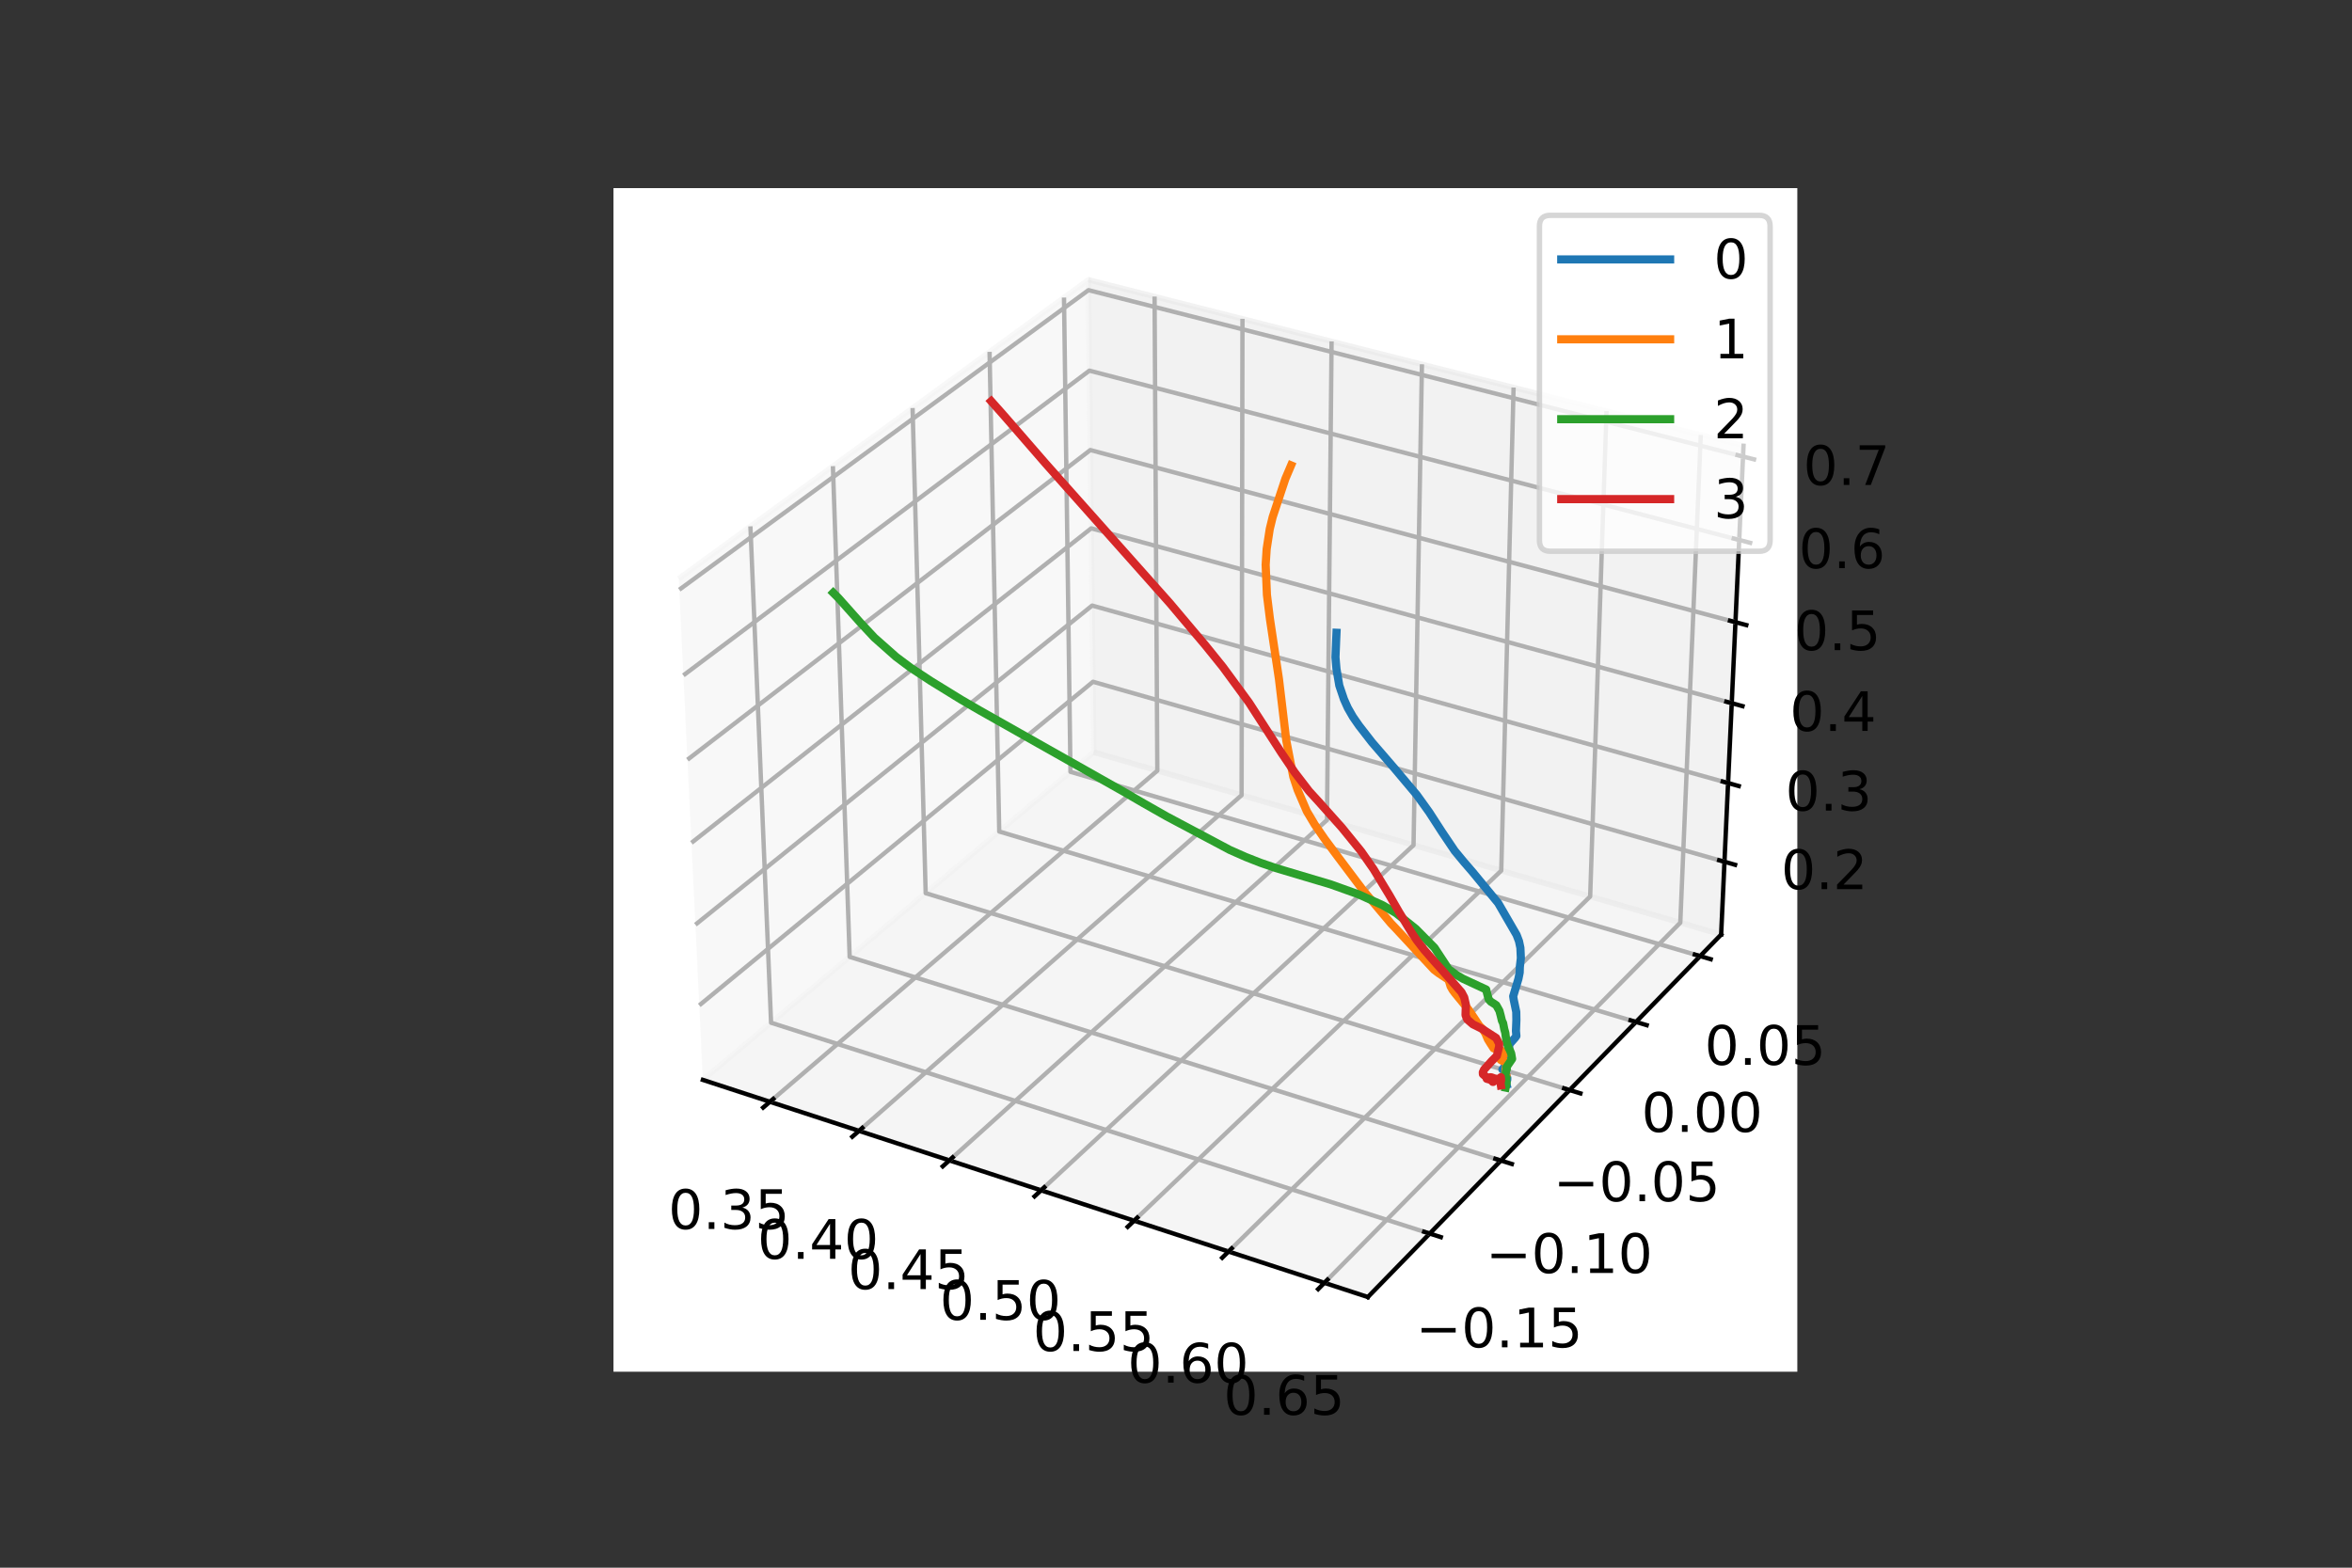 <?xml version="1.0" encoding="utf-8" standalone="no"?>
<!DOCTYPE svg PUBLIC "-//W3C//DTD SVG 1.1//EN"
  "http://www.w3.org/Graphics/SVG/1.1/DTD/svg11.dtd">
<!-- Created with matplotlib (https://matplotlib.org/) -->
<svg height="288pt" version="1.1" viewBox="0 0 432 288" width="432pt" xmlns="http://www.w3.org/2000/svg" xmlns:xlink="http://www.w3.org/1999/xlink">
 <rect x="0" y="0" width="432" height="288" fill="#333333" stroke="none"/>
 <defs>
  <style type="text/css">*{stroke-linecap:butt;stroke-linejoin:round;}</style>
 </defs>
 <g id="figure_1">
  <g id="patch_1">
   <path d="M 0 288 
L 432 288 
L 432 0 
L 0 0 
z
" style="fill:none;"/>
  </g>
  <g id="patch_2">
   <path d="M 112.68 252 
L 330.12 252 
L 330.12 34.56 
L 112.68 34.56 
z
" style="fill:#ffffff;"/>
  </g>
  <g id="pane3d_1">
   <g id="patch_3">
    <path d="M 129.098 198.386 
L 200.904 138.197 
L 199.906 51.394 
L 124.664 106.302 
" style="fill:#f2f2f2;opacity:0.5;stroke:#f2f2f2;stroke-linejoin:miter;"/>
   </g>
  </g>
  <g id="pane3d_2">
   <g id="patch_4">
    <path d="M 200.904 138.197 
L 316.127 171.688 
L 320.239 81.895 
L 199.906 51.394 
" style="fill:#e6e6e6;opacity:0.5;stroke:#e6e6e6;stroke-linejoin:miter;"/>
   </g>
  </g>
  <g id="pane3d_3">
   <g id="patch_5">
    <path d="M 129.098 198.386 
L 251.24 238.278 
L 316.127 171.688 
L 200.904 138.197 
" style="fill:#ececec;opacity:0.5;stroke:#ececec;stroke-linejoin:miter;"/>
   </g>
  </g>
  <g id="axis3d_1">
   <g id="line2d_1">
    <path d="M 129.098 198.386 
L 251.24 238.278 
" style="fill:none;stroke:#000000;stroke-linecap:square;stroke-width:0.8;"/>
   </g>
   <g id="Line3DCollection_1">
    <path d="M 141.414 202.408 
L 212.568 141.587 
L 212.064 54.476 
" style="fill:none;stroke:#b0b0b0;stroke-width:0.8;"/>
    <path d="M 157.775 207.752 
L 228.048 146.087 
L 228.208 58.568 
" style="fill:none;stroke:#b0b0b0;stroke-width:0.8;"/>
    <path d="M 174.374 213.173 
L 243.734 150.646 
L 244.576 62.716 
" style="fill:none;stroke:#b0b0b0;stroke-width:0.8;"/>
    <path d="M 191.216 218.674 
L 259.63 155.267 
L 261.173 66.923 
" style="fill:none;stroke:#b0b0b0;stroke-width:0.8;"/>
    <path d="M 208.306 224.256 
L 275.741 159.949 
L 278.004 71.189 
" style="fill:none;stroke:#b0b0b0;stroke-width:0.8;"/>
    <path d="M 225.651 229.92 
L 292.071 164.696 
L 295.074 75.516 
" style="fill:none;stroke:#b0b0b0;stroke-width:0.8;"/>
    <path d="M 243.255 235.67 
L 308.625 169.507 
L 312.389 79.905 
" style="fill:none;stroke:#b0b0b0;stroke-width:0.8;"/>
   </g>
   <g id="xtick_1">
    <g id="line2d_2">
     <path d="M 142.033 201.879 
L 140.171 203.47 
" style="fill:none;stroke:#000000;stroke-linecap:square;stroke-width:0.8;"/>
    </g>
    <g id="text_1">
     <!-- 0.35 -->
     <g transform="translate(122.751 225.772)scale(0.1 -0.1)">
      <defs>
       <path d="M 31.781 66.406 
Q 24.172 66.406 20.328 58.906 
Q 16.5 51.422 16.5 36.375 
Q 16.5 21.391 20.328 13.891 
Q 24.172 6.391 31.781 6.391 
Q 39.453 6.391 43.281 13.891 
Q 47.125 21.391 47.125 36.375 
Q 47.125 51.422 43.281 58.906 
Q 39.453 66.406 31.781 66.406 
z
M 31.781 74.219 
Q 44.047 74.219 50.516 64.516 
Q 56.984 54.828 56.984 36.375 
Q 56.984 17.969 50.516 8.266 
Q 44.047 -1.422 31.781 -1.422 
Q 19.531 -1.422 13.062 8.266 
Q 6.594 17.969 6.594 36.375 
Q 6.594 54.828 13.062 64.516 
Q 19.531 74.219 31.781 74.219 
z
" id="DejaVuSans-48"/>
       <path d="M 10.688 12.406 
L 21 12.406 
L 21 0 
L 10.688 0 
z
" id="DejaVuSans-46"/>
       <path d="M 40.578 39.312 
Q 47.656 37.797 51.625 33 
Q 55.609 28.219 55.609 21.188 
Q 55.609 10.406 48.188 4.484 
Q 40.766 -1.422 27.094 -1.422 
Q 22.516 -1.422 17.656 -0.516 
Q 12.797 0.391 7.625 2.203 
L 7.625 11.719 
Q 11.719 9.328 16.594 8.109 
Q 21.484 6.891 26.812 6.891 
Q 36.078 6.891 40.938 10.547 
Q 45.797 14.203 45.797 21.188 
Q 45.797 27.641 41.281 31.266 
Q 36.766 34.906 28.719 34.906 
L 20.219 34.906 
L 20.219 43.016 
L 29.109 43.016 
Q 36.375 43.016 40.234 45.922 
Q 44.094 48.828 44.094 54.297 
Q 44.094 59.906 40.109 62.906 
Q 36.141 65.922 28.719 65.922 
Q 24.656 65.922 20.016 65.031 
Q 15.375 64.156 9.812 62.312 
L 9.812 71.094 
Q 15.438 72.656 20.344 73.438 
Q 25.25 74.219 29.594 74.219 
Q 40.828 74.219 47.359 69.109 
Q 53.906 64.016 53.906 55.328 
Q 53.906 49.266 50.438 45.094 
Q 46.969 40.922 40.578 39.312 
z
" id="DejaVuSans-51"/>
       <path d="M 10.797 72.906 
L 49.516 72.906 
L 49.516 64.594 
L 19.828 64.594 
L 19.828 46.734 
Q 21.969 47.469 24.109 47.828 
Q 26.266 48.188 28.422 48.188 
Q 40.625 48.188 47.75 41.5 
Q 54.891 34.812 54.891 23.391 
Q 54.891 11.625 47.562 5.094 
Q 40.234 -1.422 26.906 -1.422 
Q 22.312 -1.422 17.547 -0.641 
Q 12.797 0.141 7.719 1.703 
L 7.719 11.625 
Q 12.109 9.234 16.797 8.062 
Q 21.484 6.891 26.703 6.891 
Q 35.156 6.891 40.078 11.328 
Q 45.016 15.766 45.016 23.391 
Q 45.016 31 40.078 35.438 
Q 35.156 39.891 26.703 39.891 
Q 22.75 39.891 18.812 39.016 
Q 14.891 38.141 10.797 36.281 
z
" id="DejaVuSans-53"/>
      </defs>
      <use xlink:href="#DejaVuSans-48"/>
      <use x="63.623" xlink:href="#DejaVuSans-46"/>
      <use x="95.41" xlink:href="#DejaVuSans-51"/>
      <use x="159.033" xlink:href="#DejaVuSans-53"/>
     </g>
    </g>
   </g>
   <g id="xtick_2">
    <g id="line2d_3">
     <path d="M 158.387 207.215 
L 156.547 208.829 
" style="fill:none;stroke:#000000;stroke-linecap:square;stroke-width:0.8;"/>
    </g>
    <g id="text_2">
     <!-- 0.40 -->
     <g transform="translate(139.133 231.255)scale(0.1 -0.1)">
      <defs>
       <path d="M 37.797 64.312 
L 12.891 25.391 
L 37.797 25.391 
z
M 35.203 72.906 
L 47.609 72.906 
L 47.609 25.391 
L 58.016 25.391 
L 58.016 17.188 
L 47.609 17.188 
L 47.609 0 
L 37.797 0 
L 37.797 17.188 
L 4.891 17.188 
L 4.891 26.703 
z
" id="DejaVuSans-52"/>
      </defs>
      <use xlink:href="#DejaVuSans-48"/>
      <use x="63.623" xlink:href="#DejaVuSans-46"/>
      <use x="95.41" xlink:href="#DejaVuSans-52"/>
      <use x="159.033" xlink:href="#DejaVuSans-48"/>
     </g>
    </g>
   </g>
   <g id="xtick_3">
    <g id="line2d_4">
     <path d="M 174.979 212.628 
L 173.162 214.266 
" style="fill:none;stroke:#000000;stroke-linecap:square;stroke-width:0.8;"/>
    </g>
    <g id="text_3">
     <!-- 0.45 -->
     <g transform="translate(155.754 236.817)scale(0.1 -0.1)">
      <use xlink:href="#DejaVuSans-48"/>
      <use x="63.623" xlink:href="#DejaVuSans-46"/>
      <use x="95.41" xlink:href="#DejaVuSans-52"/>
      <use x="159.033" xlink:href="#DejaVuSans-53"/>
     </g>
    </g>
   </g>
   <g id="xtick_4">
    <g id="line2d_5">
     <path d="M 191.813 218.121 
L 190.019 219.783 
" style="fill:none;stroke:#000000;stroke-linecap:square;stroke-width:0.8;"/>
    </g>
    <g id="text_4">
     <!-- 0.50 -->
     <g transform="translate(172.62 242.461)scale(0.1 -0.1)">
      <use xlink:href="#DejaVuSans-48"/>
      <use x="63.623" xlink:href="#DejaVuSans-46"/>
      <use x="95.41" xlink:href="#DejaVuSans-53"/>
      <use x="159.033" xlink:href="#DejaVuSans-48"/>
     </g>
    </g>
   </g>
   <g id="xtick_5">
    <g id="line2d_6">
     <path d="M 208.895 223.694 
L 207.126 225.381 
" style="fill:none;stroke:#000000;stroke-linecap:square;stroke-width:0.8;"/>
    </g>
    <g id="text_5">
     <!-- 0.55 -->
     <g transform="translate(189.735 248.189)scale(0.1 -0.1)">
      <use xlink:href="#DejaVuSans-48"/>
      <use x="63.623" xlink:href="#DejaVuSans-46"/>
      <use x="95.41" xlink:href="#DejaVuSans-53"/>
      <use x="159.033" xlink:href="#DejaVuSans-53"/>
     </g>
    </g>
   </g>
   <g id="xtick_6">
    <g id="line2d_7">
     <path d="M 226.231 229.35 
L 224.488 231.062 
" style="fill:none;stroke:#000000;stroke-linecap:square;stroke-width:0.8;"/>
    </g>
    <g id="text_6">
     <!-- 0.60 -->
     <g transform="translate(207.106 254.003)scale(0.1 -0.1)">
      <defs>
       <path d="M 33.016 40.375 
Q 26.375 40.375 22.484 35.828 
Q 18.609 31.297 18.609 23.391 
Q 18.609 15.531 22.484 10.953 
Q 26.375 6.391 33.016 6.391 
Q 39.656 6.391 43.531 10.953 
Q 47.406 15.531 47.406 23.391 
Q 47.406 31.297 43.531 35.828 
Q 39.656 40.375 33.016 40.375 
z
M 52.594 71.297 
L 52.594 62.312 
Q 48.875 64.062 45.094 64.984 
Q 41.312 65.922 37.594 65.922 
Q 27.828 65.922 22.672 59.328 
Q 17.531 52.734 16.797 39.406 
Q 19.672 43.656 24.016 45.922 
Q 28.375 48.188 33.594 48.188 
Q 44.578 48.188 50.953 41.516 
Q 57.328 34.859 57.328 23.391 
Q 57.328 12.156 50.688 5.359 
Q 44.047 -1.422 33.016 -1.422 
Q 20.359 -1.422 13.672 8.266 
Q 6.984 17.969 6.984 36.375 
Q 6.984 53.656 15.188 63.938 
Q 23.391 74.219 37.203 74.219 
Q 40.922 74.219 44.703 73.484 
Q 48.484 72.75 52.594 71.297 
z
" id="DejaVuSans-54"/>
      </defs>
      <use xlink:href="#DejaVuSans-48"/>
      <use x="63.623" xlink:href="#DejaVuSans-46"/>
      <use x="95.41" xlink:href="#DejaVuSans-54"/>
      <use x="159.033" xlink:href="#DejaVuSans-48"/>
     </g>
    </g>
   </g>
   <g id="xtick_7">
    <g id="line2d_8">
     <path d="M 243.826 235.091 
L 242.109 236.829 
" style="fill:none;stroke:#000000;stroke-linecap:square;stroke-width:0.8;"/>
    </g>
    <g id="text_7">
     <!-- 0.65 -->
     <g transform="translate(224.738 259.904)scale(0.1 -0.1)">
      <use xlink:href="#DejaVuSans-48"/>
      <use x="63.623" xlink:href="#DejaVuSans-46"/>
      <use x="95.41" xlink:href="#DejaVuSans-54"/>
      <use x="159.033" xlink:href="#DejaVuSans-53"/>
     </g>
    </g>
   </g>
  </g>
  <g id="axis3d_2">
   <g id="line2d_9">
    <path d="M 316.127 171.688 
L 251.24 238.278 
" style="fill:none;stroke:#000000;stroke-linecap:square;stroke-width:0.8;"/>
   </g>
   <g id="Line3DCollection_2">
    <path d="M 137.832 96.693 
L 141.626 187.885 
L 262.602 226.618 
" style="fill:none;stroke:#b0b0b0;stroke-width:0.8;"/>
    <path d="M 152.983 85.636 
L 156.061 175.786 
L 275.671 213.205 
" style="fill:none;stroke:#b0b0b0;stroke-width:0.8;"/>
    <path d="M 167.616 74.957 
L 170.022 164.083 
L 288.291 200.254 
" style="fill:none;stroke:#b0b0b0;stroke-width:0.8;"/>
    <path d="M 181.756 64.639 
L 183.533 152.758 
L 300.482 187.743 
" style="fill:none;stroke:#b0b0b0;stroke-width:0.8;"/>
    <path d="M 195.429 54.661 
L 196.616 141.792 
L 312.268 175.648 
" style="fill:none;stroke:#b0b0b0;stroke-width:0.8;"/>
   </g>
   <g id="xtick_8">
    <g id="line2d_10">
     <path d="M 261.583 226.292 
L 264.642 227.271 
" style="fill:none;stroke:#000000;stroke-linecap:square;stroke-width:0.8;"/>
    </g>
    <g id="text_8">
     <!-- −0.15 -->
     <g transform="translate(260.049 247.513)scale(0.1 -0.1)">
      <defs>
       <path d="M 10.594 35.5 
L 73.188 35.5 
L 73.188 27.203 
L 10.594 27.203 
z
" id="DejaVuSans-8722"/>
       <path d="M 12.406 8.297 
L 28.516 8.297 
L 28.516 63.922 
L 10.984 60.406 
L 10.984 69.391 
L 28.422 72.906 
L 38.281 72.906 
L 38.281 8.297 
L 54.391 8.297 
L 54.391 0 
L 12.406 0 
z
" id="DejaVuSans-49"/>
      </defs>
      <use xlink:href="#DejaVuSans-8722"/>
      <use x="83.789" xlink:href="#DejaVuSans-48"/>
      <use x="147.412" xlink:href="#DejaVuSans-46"/>
      <use x="179.199" xlink:href="#DejaVuSans-49"/>
      <use x="242.822" xlink:href="#DejaVuSans-53"/>
     </g>
    </g>
   </g>
   <g id="xtick_9">
    <g id="line2d_11">
     <path d="M 274.665 212.89 
L 277.687 213.836 
" style="fill:none;stroke:#000000;stroke-linecap:square;stroke-width:0.8;"/>
    </g>
    <g id="text_9">
     <!-- −0.10 -->
     <g transform="translate(272.904 233.858)scale(0.1 -0.1)">
      <use xlink:href="#DejaVuSans-8722"/>
      <use x="83.789" xlink:href="#DejaVuSans-48"/>
      <use x="147.412" xlink:href="#DejaVuSans-46"/>
      <use x="179.199" xlink:href="#DejaVuSans-49"/>
      <use x="242.822" xlink:href="#DejaVuSans-48"/>
     </g>
    </g>
   </g>
   <g id="xtick_10">
    <g id="line2d_12">
     <path d="M 287.296 199.95 
L 290.282 200.864 
" style="fill:none;stroke:#000000;stroke-linecap:square;stroke-width:0.8;"/>
    </g>
    <g id="text_10">
     <!-- −0.05 -->
     <g transform="translate(285.315 220.673)scale(0.1 -0.1)">
      <use xlink:href="#DejaVuSans-8722"/>
      <use x="83.789" xlink:href="#DejaVuSans-48"/>
      <use x="147.412" xlink:href="#DejaVuSans-46"/>
      <use x="179.199" xlink:href="#DejaVuSans-48"/>
      <use x="242.822" xlink:href="#DejaVuSans-53"/>
     </g>
    </g>
   </g>
   <g id="xtick_11">
    <g id="line2d_13">
     <path d="M 299.5 187.449 
L 302.45 188.331 
" style="fill:none;stroke:#000000;stroke-linecap:square;stroke-width:0.8;"/>
    </g>
    <g id="text_11">
     <!-- 0.00 -->
     <g transform="translate(301.496 207.935)scale(0.1 -0.1)">
      <use xlink:href="#DejaVuSans-48"/>
      <use x="63.623" xlink:href="#DejaVuSans-46"/>
      <use x="95.41" xlink:href="#DejaVuSans-48"/>
      <use x="159.033" xlink:href="#DejaVuSans-48"/>
     </g>
    </g>
   </g>
   <g id="xtick_12">
    <g id="line2d_14">
     <path d="M 311.297 175.364 
L 314.212 176.217 
" style="fill:none;stroke:#000000;stroke-linecap:square;stroke-width:0.8;"/>
    </g>
    <g id="text_12">
     <!-- 0.05 -->
     <g transform="translate(313.087 195.622)scale(0.1 -0.1)">
      <use xlink:href="#DejaVuSans-48"/>
      <use x="63.623" xlink:href="#DejaVuSans-46"/>
      <use x="95.41" xlink:href="#DejaVuSans-48"/>
      <use x="159.033" xlink:href="#DejaVuSans-53"/>
     </g>
    </g>
   </g>
  </g>
  <g id="axis3d_3">
   <g id="line2d_15">
    <path d="M 316.127 171.688 
L 320.239 81.895 
" style="fill:none;stroke:#000000;stroke-linecap:square;stroke-width:0.8;"/>
   </g>
   <g id="Line3DCollection_3">
    <path d="M 316.739 158.315 
L 200.755 125.246 
L 128.439 184.692 
" style="fill:none;stroke:#b0b0b0;stroke-width:0.8;"/>
    <path d="M 317.401 143.853 
L 200.594 111.25 
L 127.725 169.875 
" style="fill:none;stroke:#b0b0b0;stroke-width:0.8;"/>
    <path d="M 318.073 129.183 
L 200.431 97.062 
L 127.001 154.836 
" style="fill:none;stroke:#b0b0b0;stroke-width:0.8;"/>
    <path d="M 318.755 114.299 
L 200.266 82.677 
L 126.266 139.569 
" style="fill:none;stroke:#b0b0b0;stroke-width:0.8;"/>
    <path d="M 319.446 99.198 
L 200.098 68.092 
L 125.519 124.071 
" style="fill:none;stroke:#b0b0b0;stroke-width:0.8;"/>
    <path d="M 320.148 83.873 
L 199.928 53.302 
L 124.762 108.334 
" style="fill:none;stroke:#b0b0b0;stroke-width:0.8;"/>
   </g>
   <g id="xtick_13">
    <g id="line2d_16">
     <path d="M 315.765 158.037 
L 318.689 158.871 
" style="fill:none;stroke:#000000;stroke-linecap:square;stroke-width:0.8;"/>
    </g>
    <g id="text_13">
     <!-- 0.2 -->
     <g transform="translate(327.143 163.342)scale(0.1 -0.1)">
      <defs>
       <path d="M 19.188 8.297 
L 53.609 8.297 
L 53.609 0 
L 7.328 0 
L 7.328 8.297 
Q 12.938 14.109 22.625 23.891 
Q 32.328 33.688 34.812 36.531 
Q 39.547 41.844 41.422 45.531 
Q 43.312 49.219 43.312 52.781 
Q 43.312 58.594 39.234 62.25 
Q 35.156 65.922 28.609 65.922 
Q 23.969 65.922 18.812 64.312 
Q 13.672 62.703 7.812 59.422 
L 7.812 69.391 
Q 13.766 71.781 18.938 73 
Q 24.125 74.219 28.422 74.219 
Q 39.75 74.219 46.484 68.547 
Q 53.219 62.891 53.219 53.422 
Q 53.219 48.922 51.531 44.891 
Q 49.859 40.875 45.406 35.406 
Q 44.188 33.984 37.641 27.219 
Q 31.109 20.453 19.188 8.297 
z
" id="DejaVuSans-50"/>
      </defs>
      <use xlink:href="#DejaVuSans-48"/>
      <use x="63.623" xlink:href="#DejaVuSans-46"/>
      <use x="95.41" xlink:href="#DejaVuSans-50"/>
     </g>
    </g>
   </g>
   <g id="xtick_14">
    <g id="line2d_17">
     <path d="M 316.42 143.579 
L 319.366 144.402 
" style="fill:none;stroke:#000000;stroke-linecap:square;stroke-width:0.8;"/>
    </g>
    <g id="text_14">
     <!-- 0.3 -->
     <g transform="translate(327.934 148.916)scale(0.1 -0.1)">
      <use xlink:href="#DejaVuSans-48"/>
      <use x="63.623" xlink:href="#DejaVuSans-46"/>
      <use x="95.41" xlink:href="#DejaVuSans-51"/>
     </g>
    </g>
   </g>
   <g id="xtick_15">
    <g id="line2d_18">
     <path d="M 317.085 128.913 
L 320.052 129.723 
" style="fill:none;stroke:#000000;stroke-linecap:square;stroke-width:0.8;"/>
    </g>
    <g id="text_15">
     <!-- 0.4 -->
     <g transform="translate(328.736 134.282)scale(0.1 -0.1)">
      <use xlink:href="#DejaVuSans-48"/>
      <use x="63.623" xlink:href="#DejaVuSans-46"/>
      <use x="95.41" xlink:href="#DejaVuSans-52"/>
     </g>
    </g>
   </g>
   <g id="xtick_16">
    <g id="line2d_19">
     <path d="M 317.759 114.034 
L 320.749 114.831 
" style="fill:none;stroke:#000000;stroke-linecap:square;stroke-width:0.8;"/>
    </g>
    <g id="text_16">
     <!-- 0.5 -->
     <g transform="translate(329.55 119.437)scale(0.1 -0.1)">
      <use xlink:href="#DejaVuSans-48"/>
      <use x="63.623" xlink:href="#DejaVuSans-46"/>
      <use x="95.41" xlink:href="#DejaVuSans-53"/>
     </g>
    </g>
   </g>
   <g id="xtick_17">
    <g id="line2d_20">
     <path d="M 318.443 98.936 
L 321.455 99.721 
" style="fill:none;stroke:#000000;stroke-linecap:square;stroke-width:0.8;"/>
    </g>
    <g id="text_17">
     <!-- 0.6 -->
     <g transform="translate(330.375 104.374)scale(0.1 -0.1)">
      <use xlink:href="#DejaVuSans-48"/>
      <use x="63.623" xlink:href="#DejaVuSans-46"/>
      <use x="95.41" xlink:href="#DejaVuSans-54"/>
     </g>
    </g>
   </g>
   <g id="xtick_18">
    <g id="line2d_21">
     <path d="M 319.137 83.616 
L 322.173 84.388 
" style="fill:none;stroke:#000000;stroke-linecap:square;stroke-width:0.8;"/>
    </g>
    <g id="text_18">
     <!-- 0.7 -->
     <g transform="translate(331.213 89.091)scale(0.1 -0.1)">
      <defs>
       <path d="M 8.203 72.906 
L 55.078 72.906 
L 55.078 68.703 
L 28.609 0 
L 18.312 0 
L 43.219 64.594 
L 8.203 64.594 
z
" id="DejaVuSans-55"/>
      </defs>
      <use xlink:href="#DejaVuSans-48"/>
      <use x="63.623" xlink:href="#DejaVuSans-46"/>
      <use x="95.41" xlink:href="#DejaVuSans-55"/>
     </g>
    </g>
   </g>
  </g>
  <g id="axes_1">
   <g id="line2d_22">
    <path clip-path="url(#p956b3b27fb)" d="M 245.477 116.247 
L 245.42 117.527 
L 245.29 120.742 
L 245.472 122.879 
L 245.995 125.942 
L 246.848 128.464 
L 247.556 130.048 
L 248.498 131.69 
L 249.625 133.313 
L 252.003 136.375 
L 256.19 141.229 
L 260.232 146.041 
L 262.505 149.203 
L 264.849 152.83 
L 267.178 156.289 
L 268.905 158.381 
L 270.384 160.085 
L 275.173 165.9 
L 278.559 171.752 
L 279.001 172.914 
L 279.257 174.133 
L 279.342 176.018 
L 279.156 177.627 
L 279.125 178.66 
L 278.891 179.835 
L 277.933 183.022 
L 278.022 183.614 
L 278.496 185.894 
L 278.519 187.407 
L 278.439 189.4 
L 278.521 190.317 
L 278.282 190.649 
L 277.817 191.177 
L 277.222 191.854 
L 277.17 192.833 
L 277.173 193.313 
L 276.964 194.565 
L 276.845 195.39 
L 275.95 196.473 
L 276.045 196.403 
L 276.548 196.168 
L 276.574 196.201 
L 276.565 196.278 
L 276.399 197.102 
L 276.583 197.211 
L 276.657 197.331 
L 276.655 197.335 
L 276.629 197.452 
L 276.643 197.733 
L 276.662 197.736 
L 276.725 197.831 
L 276.698 197.866 
L 276.685 197.905 
L 276.698 197.866 
L 276.755 197.961 
L 276.779 197.989 
L 276.851 198.019 
L 276.838 198.39 
L 276.594 198.803 
L 276.715 199.268 
L 276.715 199.268 
" style="fill:none;stroke:#1f77b4;stroke-linecap:square;stroke-width:1.5;"/>
   </g>
   <g id="line2d_23">
    <path clip-path="url(#p956b3b27fb)" d="M 237.135 85.496 
L 236.09 87.957 
L 233.758 94.98 
L 233.217 97.199 
L 232.655 100.847 
L 232.467 103.764 
L 232.7 109.264 
L 233.253 113.7 
L 234.907 124.722 
L 236.254 136.024 
L 237.54 142.689 
L 238.341 145.117 
L 240.031 149.043 
L 241.484 151.484 
L 243.272 154.081 
L 245.602 157.222 
L 250.332 163.514 
L 255.485 169.642 
L 256.313 170.506 
L 263.401 178.147 
L 264.258 178.793 
L 264.798 179.154 
L 265.947 179.907 
L 266.151 180.274 
L 266.436 181.211 
L 266.816 181.876 
L 267.272 182.481 
L 269.735 185.478 
L 271.738 188.474 
L 272.292 189.017 
L 272.821 189.836 
L 273.286 190.932 
L 273.747 191.675 
L 274.33 192.582 
L 275.108 192.851 
L 275.63 192.947 
L 276.482 193.327 
L 276.463 193.363 
L 276.429 193.511 
L 276.439 193.519 
L 276.486 193.523 
L 275.936 194.155 
L 275.621 194.702 
L 275.89 194.862 
L 276.413 195.04 
L 276.64 195.377 
L 276.672 195.605 
L 276.613 195.975 
L 276.466 197.327 
L 276.599 197.531 
L 276.713 197.556 
L 276.54 197.626 
L 276.331 197.928 
L 276.425 198.001 
L 276.431 198 
L 276.534 198.12 
L 276.337 198.479 
L 276.257 198.822 
L 276.295 199.218 
L 276.295 199.218 
" style="fill:none;stroke:#ff7f0e;stroke-linecap:square;stroke-width:1.5;"/>
   </g>
   <g id="line2d_24">
    <path clip-path="url(#p956b3b27fb)" d="M 153.04 108.9 
L 154.019 109.883 
L 157.955 114.304 
L 160.587 117.127 
L 164.58 120.664 
L 167.276 122.679 
L 170.954 125.099 
L 176.513 128.523 
L 179.952 130.52 
L 206.507 145.517 
L 210.076 147.59 
L 214.336 150.01 
L 225.883 156.143 
L 228.78 157.424 
L 231.477 158.488 
L 234.34 159.471 
L 244.448 162.483 
L 249.545 164.31 
L 253.938 166.29 
L 256.419 167.744 
L 260.058 170.651 
L 263.479 174.105 
L 266.062 178.037 
L 267.51 179.101 
L 268.69 179.8 
L 272.974 181.789 
L 273.132 182.478 
L 273.437 183.597 
L 273.842 184.035 
L 274.369 184.359 
L 274.828 184.67 
L 275.404 185.698 
L 275.625 186.522 
L 275.865 187.516 
L 276.084 187.969 
L 276.293 189.047 
L 276.487 189.748 
L 276.566 190.421 
L 276.776 191.64 
L 277.085 192.491 
L 277.332 192.956 
L 277.565 193.541 
L 277.735 194.532 
L 276.687 196.065 
L 276.753 196.229 
L 276.767 196.395 
L 276.592 196.841 
L 276.579 197.186 
L 276.406 197.651 
L 276.41 197.653 
L 276.691 197.987 
L 276.607 198.212 
L 276.693 198.65 
L 276.74 198.873 
L 276.551 199.805 
L 276.551 199.805 
" style="fill:none;stroke:#2ca02c;stroke-linecap:square;stroke-width:1.5;"/>
   </g>
   <g id="line2d_25">
    <path clip-path="url(#p956b3b27fb)" d="M 182.056 73.707 
L 183.945 75.828 
L 185.013 77.045 
L 192.028 85.129 
L 195.473 89.01 
L 202.333 96.717 
L 214.888 110.828 
L 219.746 116.597 
L 221.373 118.519 
L 224.585 122.499 
L 229.408 129.068 
L 235.355 138.286 
L 237.788 141.882 
L 240.439 145.337 
L 242.264 147.334 
L 246.465 152.04 
L 250.036 156.439 
L 252.279 159.66 
L 255.194 164.465 
L 256.916 167.462 
L 258.759 170.492 
L 259.371 171.49 
L 260.202 172.701 
L 261.579 174.489 
L 263.415 176.595 
L 264.338 177.613 
L 268.435 182.281 
L 268.938 183.235 
L 269.251 184.623 
L 269.208 185.51 
L 269.178 186.488 
L 269.488 187.268 
L 270.511 188.16 
L 272.189 189.001 
L 274.801 190.678 
L 275.363 191.768 
L 275.339 192.308 
L 274.937 193.969 
L 273.968 194.945 
L 272.584 196.49 
L 272.354 196.995 
L 272.372 197.336 
L 272.714 197.636 
L 273.117 197.917 
L 273.778 198.394 
L 274.257 198.759 
L 274.292 198.733 
L 274.178 198.753 
L 274.221 198.647 
L 274.177 198.523 
L 274.175 198.522 
L 273.828 198.398 
L 273.07 198.182 
L 273.213 198.071 
L 273.587 197.926 
L 273.734 197.898 
L 273.945 197.922 
L 274.207 198.014 
L 274.315 198.071 
L 274.882 198.208 
L 275.281 198.198 
L 275.518 198.004 
L 275.675 197.89 
L 275.675 198.013 
L 275.711 198.324 
L 275.712 198.324 
L 275.714 198.455 
L 275.608 198.982 
L 275.675 199.406 
L 275.675 199.406 
" style="fill:none;stroke:#d62728;stroke-linecap:square;stroke-width:1.5;"/>
   </g>
   <g id="legend_1">
    <g id="patch_6">
     <path d="M 284.757 101.272 
L 323.12 101.272 
Q 325.12 101.272 325.12 99.272 
L 325.12 41.56 
Q 325.12 39.56 323.12 39.56 
L 284.757 39.56 
Q 282.757 39.56 282.757 41.56 
L 282.757 99.272 
Q 282.757 101.272 284.757 101.272 
z
" style="fill:#ffffff;opacity:0.8;stroke:#cccccc;stroke-linejoin:miter;"/>
    </g>
    <g id="line2d_26">
     <path d="M 286.757 47.658 
L 306.757 47.658 
" style="fill:none;stroke:#1f77b4;stroke-linecap:square;stroke-width:1.5;"/>
    </g>
    <g id="line2d_27"/>
    <g id="text_19">
     <!-- 0 -->
     <g transform="translate(314.757 51.158)scale(0.1 -0.1)">
      <use xlink:href="#DejaVuSans-48"/>
     </g>
    </g>
    <g id="line2d_28">
     <path d="M 286.757 62.337 
L 306.757 62.337 
" style="fill:none;stroke:#ff7f0e;stroke-linecap:square;stroke-width:1.5;"/>
    </g>
    <g id="line2d_29"/>
    <g id="text_20">
     <!-- 1 -->
     <g transform="translate(314.757 65.837)scale(0.1 -0.1)">
      <use xlink:href="#DejaVuSans-49"/>
     </g>
    </g>
    <g id="line2d_30">
     <path d="M 286.757 77.015 
L 306.757 77.015 
" style="fill:none;stroke:#2ca02c;stroke-linecap:square;stroke-width:1.5;"/>
    </g>
    <g id="line2d_31"/>
    <g id="text_21">
     <!-- 2 -->
     <g transform="translate(314.757 80.515)scale(0.1 -0.1)">
      <use xlink:href="#DejaVuSans-50"/>
     </g>
    </g>
    <g id="line2d_32">
     <path d="M 286.757 91.693 
L 306.757 91.693 
" style="fill:none;stroke:#d62728;stroke-linecap:square;stroke-width:1.5;"/>
    </g>
    <g id="line2d_33"/>
    <g id="text_22">
     <!-- 3 -->
     <g transform="translate(314.757 95.193)scale(0.1 -0.1)">
      <use xlink:href="#DejaVuSans-51"/>
     </g>
    </g>
   </g>
  </g>
 </g>
 <defs>
  <clipPath id="p956b3b27fb">
   <rect height="217.44" width="217.44" x="112.68" y="34.56"/>
  </clipPath>
 </defs>
</svg>
